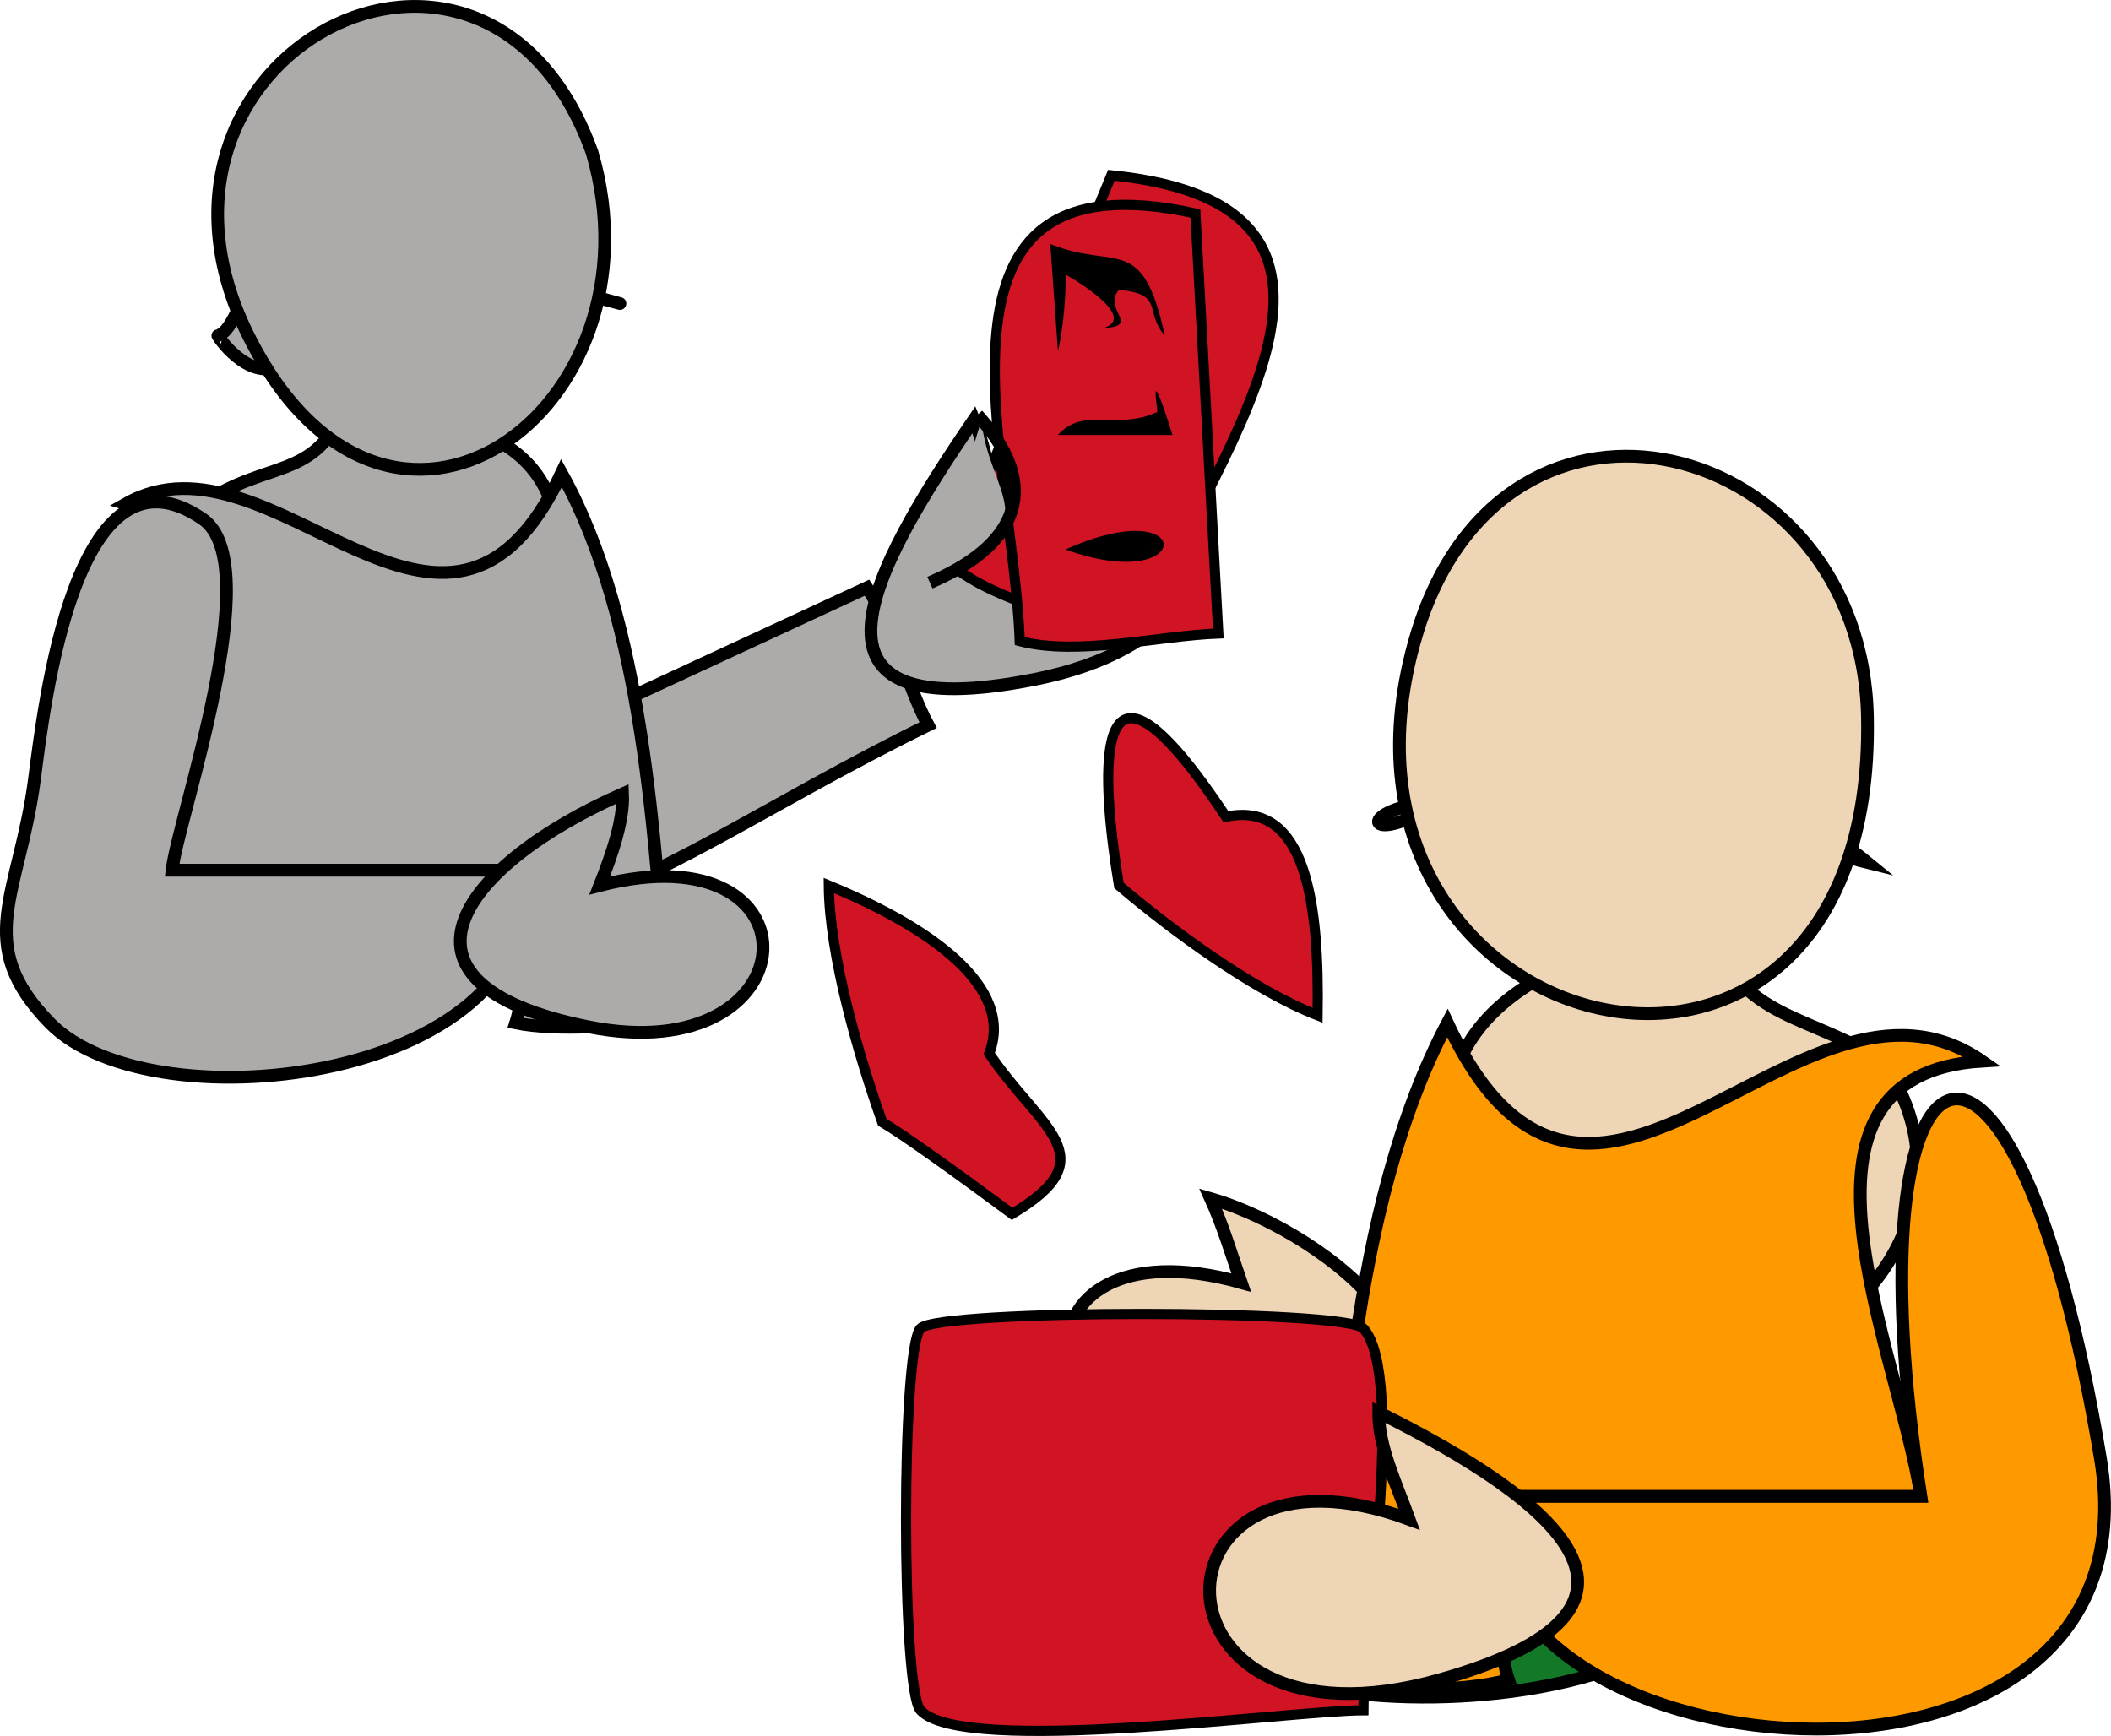 <svg xmlns="http://www.w3.org/2000/svg" xmlns:xlink="http://www.w3.org/1999/xlink" version="1.1" id="Layer_1" x="0px" y="0px" enable-background="new 0 0 822.05 841.89" xml:space="preserve" viewBox="306.27 337.55 207.31 170.49">
<path fill-rule="evenodd" clip-rule="evenodd" fill="#ADAAAA" stroke="#000000" stroke-width="1.25" stroke-linecap="square" stroke-miterlimit="10" d="  M391.413,395.265c-10.25,4.75-20.5,9.5-30.75,14.25c-7.148-25.263-24.914-46.373-17.625-7.5c7.553,40.281,22.313,22.479,54.375,6.75  C395.438,405.089,393.805,398.745,391.413,395.265z"/>
<path fill-rule="evenodd" clip-rule="evenodd" fill="#ADAAAA" stroke="#000000" stroke-width="1.25" stroke-linecap="square" stroke-miterlimit="10" d="  M404.163,389.265c-0.471-3.768-0.869-7.174-2.25-10.5c-10.202,14.951-18.726,30.417,6,25.5  C436.686,398.543,422.222,370.641,404.163,389.265z"/>
<path fill-rule="evenodd" clip-rule="evenodd" fill="#ADAAAA" stroke="#000000" stroke-width="1.25" stroke-linecap="square" stroke-miterlimit="10" d="  M326.163,387.015c6.571-4.496,11.604-2.105,14.25-10.5c0.112,0.835-0.138,1.585-0.75,2.25c17.843-1.531,24.644,5.998,20.25,21.375  C351.948,428.017,313.115,407.979,326.163,387.015z"/>
<path fill-rule="evenodd" clip-rule="evenodd" fill="#ADAAAA" stroke="#000000" stroke-width="1.25" stroke-linecap="square" stroke-miterlimit="10" d="  M361.413,384.015c-11.335,24.171-28.357-5.17-42.75,3c16.714,4.699,6.231,20.938,4.5,36c11.5,0,23,0,34.5,0  c-1.411,4.571,0.715,10.492-0.75,15c3.965,0.804,11.129,0.43,15-0.75C370.585,420.116,369.521,398.592,361.413,384.015z"/>
<path fill-rule="evenodd" clip-rule="evenodd" fill="#ADAAAA" stroke="#000000" stroke-width="1.25" stroke-linecap="square" stroke-miterlimit="10" d="  M357.663,423.015c-11.5,0-23,0-34.5,0c0.599-5.214,9.465-30.071,3-34.5c-12.496-8.561-15.574,18.403-16.5,25.5  c-1.497,11.471-6.142,16.158,1.5,24C321.36,448.479,360.6,443.577,357.663,423.015z"/>
<path fill-rule="evenodd" clip-rule="evenodd" fill="#ADAAAA" stroke="#000000" stroke-width="1.25" stroke-linecap="square" stroke-miterlimit="10" d="  M365.163,424.515c1.202-3.04,2.373-6.423,2.25-9c-15.548,6.835-24.795,18.591-3.375,22.875  C386.133,442.809,387.311,418.815,365.163,424.515z"/>
<path fill-rule="evenodd" clip-rule="evenodd" fill="#ADAAAA" stroke="#000000" stroke-width="1.25" stroke-linecap="square" stroke-miterlimit="10" d="  M362.163,366.015C368.633,367.76,368.995,367.857,362.163,366.015L362.163,366.015z"/>
<path fill-rule="evenodd" clip-rule="evenodd" fill="#ADAAAA" stroke="#000000" stroke-width="1.25" stroke-linecap="square" stroke-miterlimit="10" d="  M327.663,370.515c-0.049,0.014,2.879,4.386,6,3C330.628,359.781,330.197,369.794,327.663,370.515z"/>
<path fill-rule="evenodd" clip-rule="evenodd" fill="#ADAAAA" stroke="#000000" stroke-width="1.25" stroke-linecap="square" stroke-miterlimit="10" d="  M364.413,352.515c7.396,25.292-20.052,45.396-33.75,18C316.925,343.039,353.995,323.557,364.413,352.515z"/>
<path fill-rule="evenodd" clip-rule="evenodd" fill="#137827" stroke="#000000" stroke-width="1.25" stroke-linecap="square" stroke-miterlimit="10" d="  M415.411,480.765c13.751,0,27.501,0,41.252,0c-0.927-5.949-11.786-36.392-3-42c14.819-9.459,18.234,24.19,19.5,31.5  c2.403,13.876,8.588,21.05-3,28.5C455.062,508.474,409.364,506.827,415.411,480.765z"/>
<path fill-rule="evenodd" clip-rule="evenodd" fill="#EED5B6" stroke="#000000" stroke-width="1.25" stroke-linecap="square" stroke-miterlimit="10" d="  M428.163,463.515c-0.962-2.778-1.781-5.553-3-8.25c11.839,3.414,30.234,18.403,7.875,22.875  C405.501,483.648,404.248,456.802,428.163,463.515z"/>
<path fill-rule="evenodd" clip-rule="evenodd" fill="#EED5B6" stroke="#000000" stroke-width="1.25" stroke-linecap="square" stroke-miterlimit="10" d="  M491.163,441.765c-7.533-4.752-13.405-3.918-17.25-12.75c-8.227,0.343-29.602,5.52-24.582,23.088  C460.76,492.104,507.425,465.25,491.163,441.765z"/>
<path fill-rule="evenodd" clip-rule="evenodd" fill="#FF9900" stroke="#000000" stroke-width="1.25" stroke-linecap="square" stroke-miterlimit="10" d="  M448.413,438.015c14.108,30.271,34.612-8.671,52.5,3.75c-21.148,1.313-8.271,28.161-6,42.75c-13.75,0-27.5,0-41.25,0  c1.857,5.45-1.09,12.562,0.75,18c-4.407,1.264-13.603,1.291-18,0C437.877,482.065,438.825,456.192,448.413,438.015z"/>
<path fill-rule="evenodd" clip-rule="evenodd" fill="#D01424" stroke="#000000" stroke-linecap="square" stroke-miterlimit="10" d="  M440.163,505.515c-7.049,0-39.381,4.553-43.5,0c-1.89-2.089-1.89-35.411,0-37.5c1.719-1.899,41.781-1.899,43.5,0  C444.369,472.664,440.163,498.651,440.163,505.515z"/>
<path fill-rule="evenodd" clip-rule="evenodd" fill="#FF9900" stroke="#000000" stroke-width="1.25" stroke-linecap="square" stroke-miterlimit="10" d="  M453.663,484.515c13.75,0,27.5,0,41.25,0c-7.456-47.892,9.138-54.673,17.625-3.75C518.987,519.458,447.312,511.684,453.663,484.515z  "/>
<path fill-rule="evenodd" clip-rule="evenodd" fill="#EED5B6" stroke="#000000" stroke-width="1.25" stroke-linecap="square" stroke-miterlimit="10" d="  M444.663,486.765c-1.354-3.696-3.031-7.193-3-10.5c17.534,8.725,30.547,19.327,6,26.25  C417.731,510.957,418.347,477.037,444.663,486.765z"/>
<path fill-rule="evenodd" clip-rule="evenodd" fill="#EED5B6" stroke="#000000" stroke-width="1.25" stroke-linecap="square" stroke-miterlimit="10" d="  M447.663,416.265C440.125,421.173,439.141,416.783,447.663,416.265L447.663,416.265z"/>
<path fill-rule="evenodd" clip-rule="evenodd" fill="#EED5B6" stroke="#000000" stroke-width="1.25" stroke-linecap="square" stroke-miterlimit="10" d="  M489.663,422.265C481.062,420.159,482.197,416.15,489.663,422.265L489.663,422.265z"/>
<path fill-rule="evenodd" clip-rule="evenodd" fill="#EED5B6" stroke="#000000" stroke-width="1.25" stroke-linecap="square" stroke-miterlimit="10" d="  M445.413,399.765c-12.224,40.592,45.094,54.805,44.25,8.25C489.165,380.526,454.076,371.173,445.413,399.765z"/>
<path fill-rule="evenodd" clip-rule="evenodd" fill="#D01424" stroke="#000000" stroke-linecap="square" stroke-miterlimit="10" d="  M399.663,393.015c4.563,3.752,12.486,5.203,18,7.5c7.221-17.537,27.976-42.696-2.252-45.75  C410.162,367.515,404.913,380.265,399.663,393.015z"/>
<path fill-rule="evenodd" clip-rule="evenodd" fill="#D01424" stroke="#000000" stroke-linecap="square" stroke-miterlimit="10" d="  M406.413,400.515c5.727,1.486,13.523-0.52,19.5-0.75c-0.75-13.75-1.5-27.5-2.25-41.25  C395.232,352.254,405.731,382.108,406.413,400.515z"/>
<path fill-rule="evenodd" clip-rule="evenodd" d="M409.413,361.515c6.571,2.635,9.022-1.147,11.25,9  c-2.073-2.374,0.007-4.089-4.502-4.5c-1.677,1.873,2.206,3.558-1.498,3.75c3.604-1.151-3.808-5.298-3.75-5.25  c0.074,3.08-0.5,6.637-0.75,7.5C409.913,368.515,409.663,365.015,409.413,361.515z"/>
<path fill-rule="evenodd" clip-rule="evenodd" d="M419.913,378.015c0.124-0.052-1.035-5.805,1.5,2.25c-3.75,0-7.5,0-11.25,0  C412.729,377.431,415.867,379.874,419.913,378.015z"/>
<path fill-rule="evenodd" clip-rule="evenodd" d="M410.913,391.515C423.874,385.681,423.65,396.133,410.913,391.515L410.913,391.515  z M411.663,391.515C421.28,390.803,422.734,390.695,411.663,391.515L411.663,391.515z"/>
<path fill-rule="evenodd" clip-rule="evenodd" fill="#ADAAAA" d="M402.663,378.765c0.533,7.196,7.133,10.501-4.5,15.75  C399.662,389.268,401.049,383.978,402.663,378.765z"/>
<path fill="none" stroke="#000000" stroke-width="1.25" stroke-linecap="square" stroke-miterlimit="10" d="M402.663,378.765  c5.73,6.562,3.606,12.092-4.5,15.75"/>
<path fill-rule="evenodd" clip-rule="evenodd" fill="#D01424" stroke="#000000" stroke-linecap="square" stroke-miterlimit="10" d="  M426.663,417.765c-14.064-21.229-11.979-2.232-10.502,6.75c5.125,4.36,13.241,10.338,19.502,12.75  C435.843,426.423,434.577,416.095,426.663,417.765z"/>
<path fill-rule="evenodd" clip-rule="evenodd" fill="#D01424" stroke="#000000" stroke-linecap="square" stroke-miterlimit="10" d="  M403.413,441.015c4.963,7.404,11.677,10.15,2.25,15.75c-5.708-4.217-10.652-7.771-12.75-9c-2.311-6.502-5.199-16.372-5.25-23.25  C397.627,428.62,405.938,434.473,403.413,441.015z"/>
</svg>